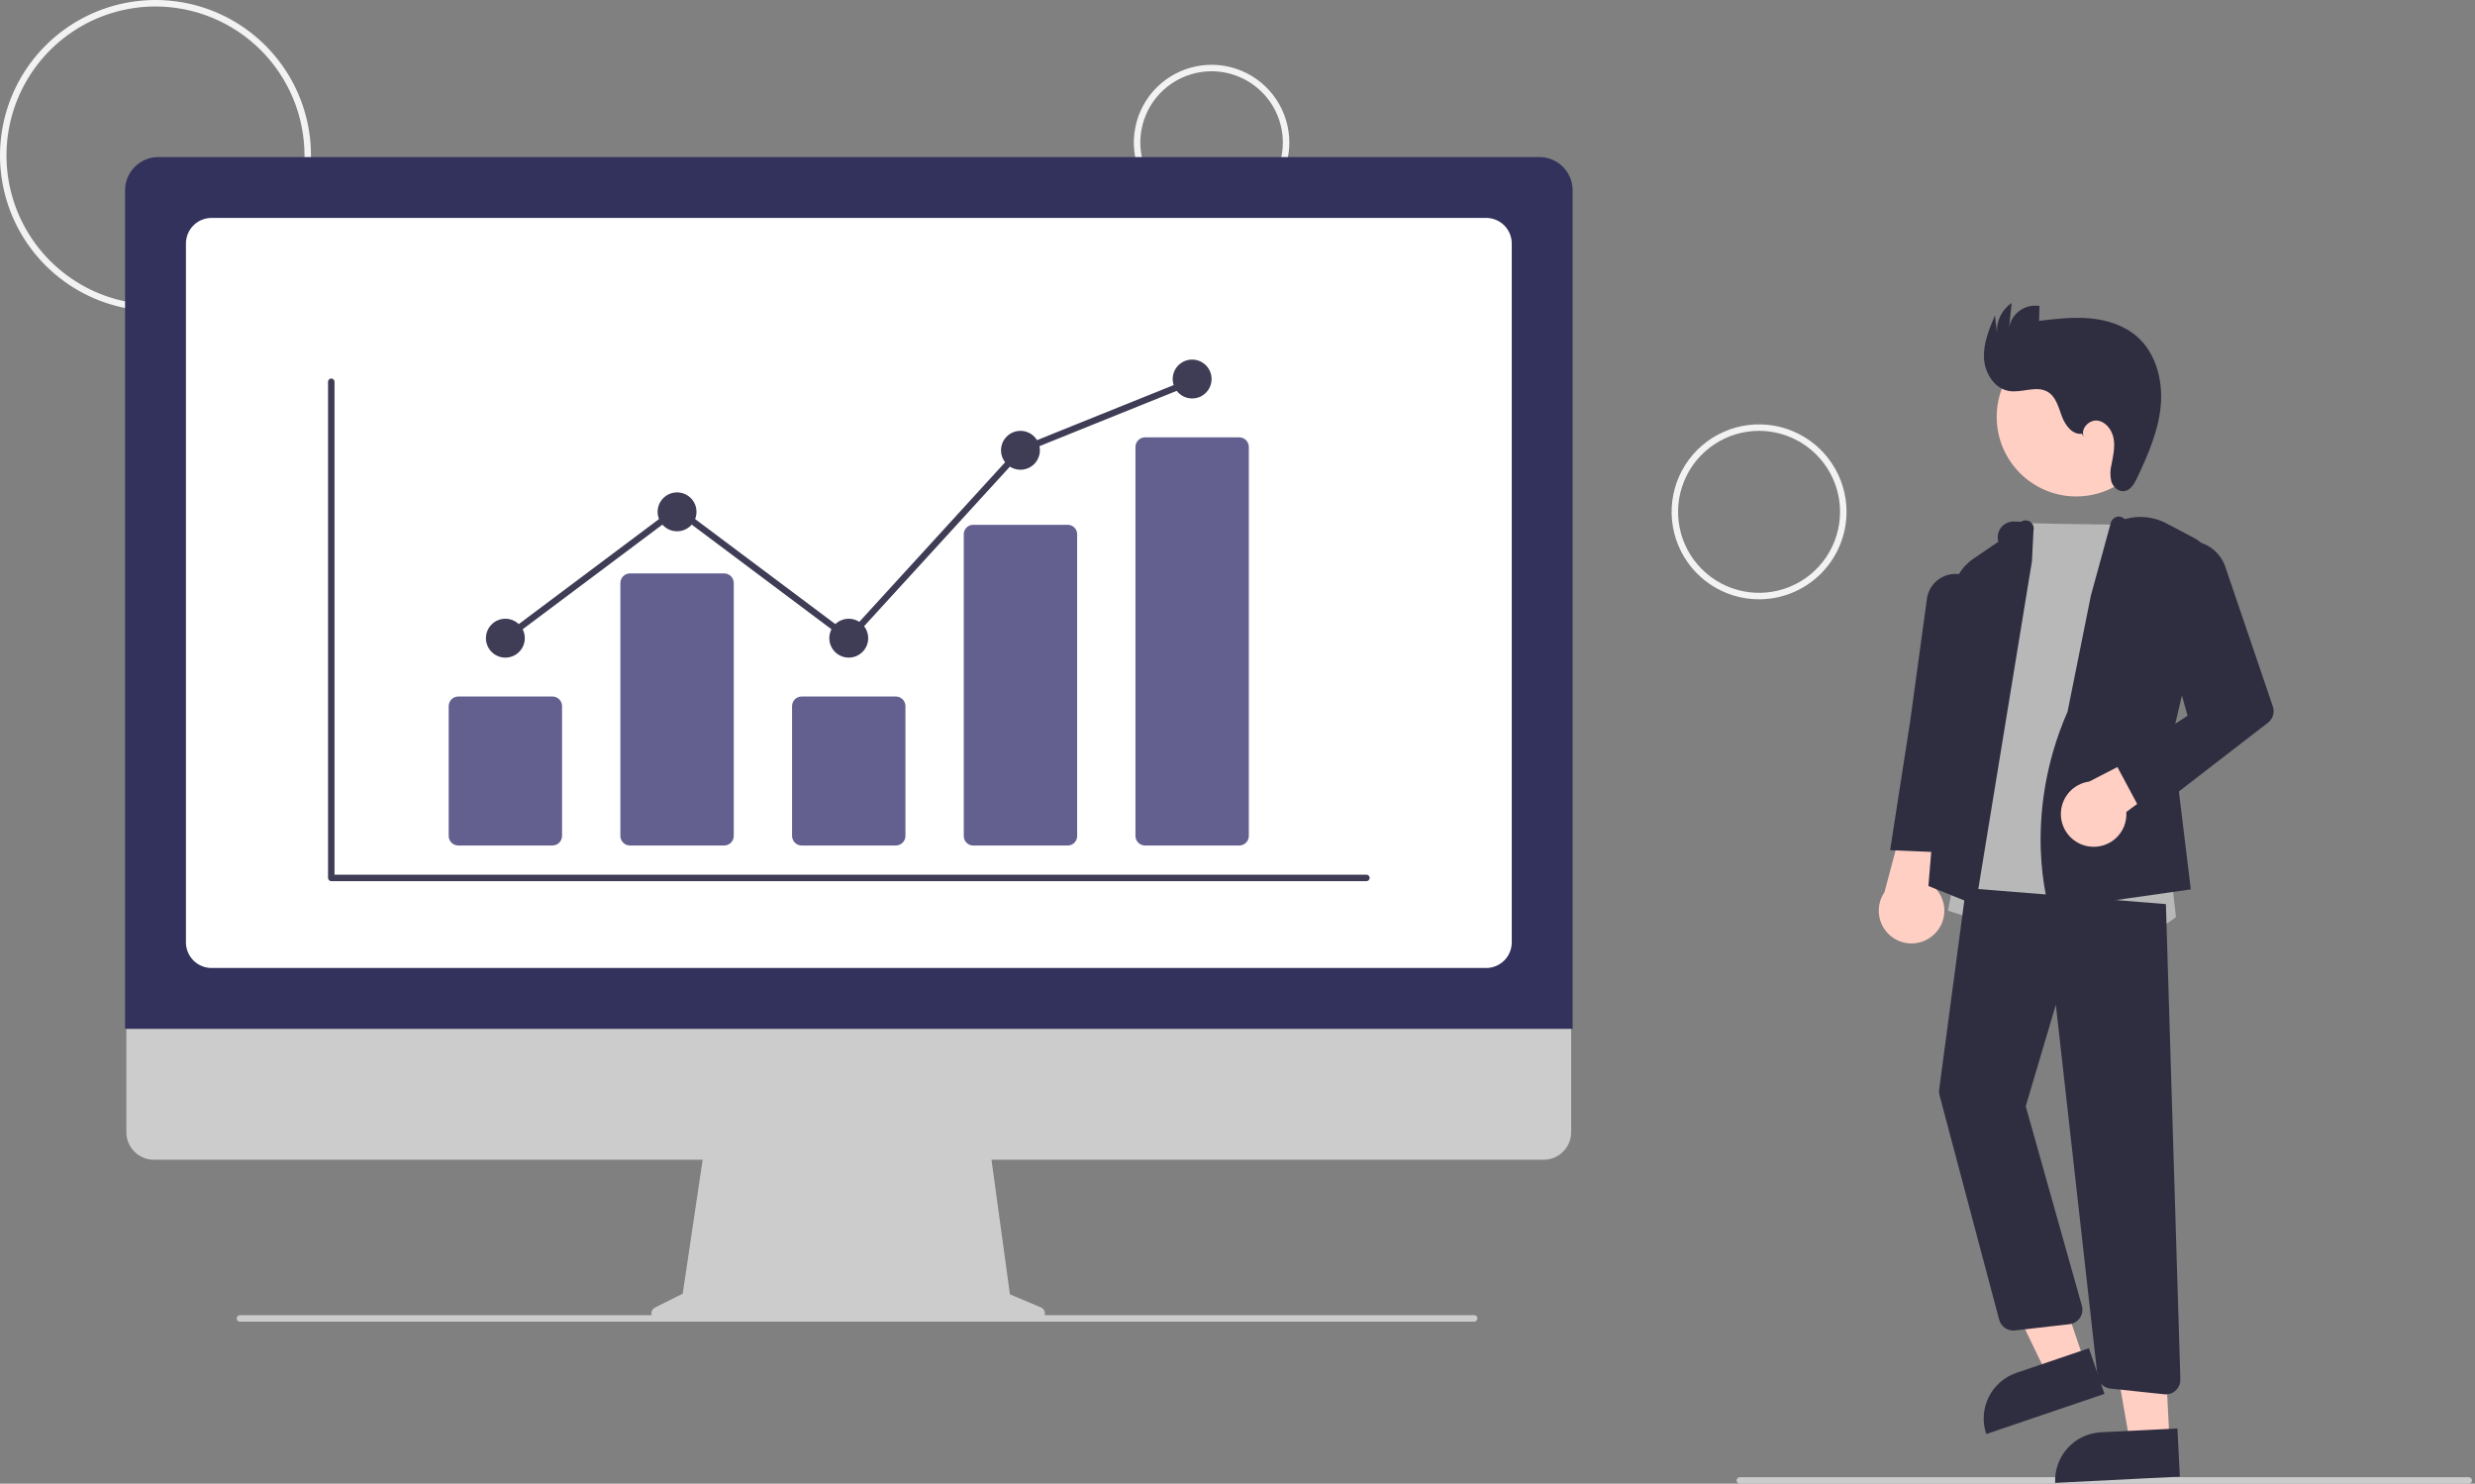 <svg width="764" height="458" viewBox="0 0 764 458" fill="none" xmlns="http://www.w3.org/2000/svg">
<rect x="0" y="0" width="764" height="458" fill="#808080" stroke="none"/>
<g clip-path="url(#clip0)">
<path d="M640.917 153.247C654.482 153.247 665.478 142.251 665.478 128.686C665.478 115.121 654.482 104.125 640.917 104.125C627.352 104.125 616.356 115.121 616.356 128.686C616.356 142.251 627.352 153.247 640.917 153.247Z" fill="#FFCFC4"/>
<path d="M643.465 420.343L631.857 424.285L611.124 381.386L628.257 375.567L643.465 420.343Z" fill="#FFCFC4"/>
<path d="M669.694 444.575L657.45 445.19L649.249 398.255L667.321 397.346L669.694 444.575Z" fill="#FFCFC4"/>
<path d="M596.829 288.63C597.927 287.652 598.797 286.446 599.378 285.096C599.96 283.745 600.238 282.284 600.193 280.815C600.149 279.345 599.782 277.904 599.12 276.591C598.458 275.278 597.516 274.127 596.361 273.218L608.035 239.444L590.044 244.041L581.716 275.409C580.317 277.451 579.716 279.935 580.027 282.391C580.337 284.846 581.537 287.102 583.4 288.732C585.263 290.362 587.659 291.251 590.134 291.233C592.609 291.214 594.991 290.288 596.829 288.63Z" fill="#FFCFC4"/>
<path d="M48 96C38.507 96 29.226 93.185 21.333 87.91C13.439 82.636 7.287 75.14 3.654 66.369C0.021 57.598 -0.93 47.947 0.922 38.636C2.774 29.325 7.346 20.772 14.059 14.059C20.772 7.346 29.325 2.774 38.636 0.922C47.947 -0.93 57.598 0.021 66.369 3.654C75.14 7.287 82.636 13.439 87.91 21.333C93.185 29.226 96 38.507 96 48C95.986 60.726 90.924 72.927 81.925 81.925C72.927 90.924 60.726 95.986 48 96ZM48 2C38.902 2 30.008 4.698 22.444 9.752C14.879 14.807 8.983 21.991 5.502 30.397C2.02 38.802 1.109 48.051 2.884 56.974C4.659 65.897 9.04 74.094 15.473 80.527C21.906 86.96 30.103 91.341 39.026 93.116C47.949 94.891 57.198 93.98 65.603 90.498C74.009 87.017 81.193 81.121 86.248 73.556C91.302 65.992 94 57.098 94 48C93.986 35.804 89.135 24.112 80.512 15.488C71.888 6.865 60.196 2.014 48 2V2Z" fill="#F2F2F2"/>
<path d="M374 68C369.253 68 364.613 66.592 360.666 63.955C356.719 61.318 353.643 57.57 351.827 53.184C350.01 48.799 349.535 43.973 350.461 39.318C351.387 34.662 353.673 30.386 357.029 27.029C360.386 23.673 364.662 21.387 369.318 20.461C373.973 19.535 378.799 20.01 383.184 21.827C387.57 23.643 391.318 26.72 393.955 30.666C396.592 34.613 398 39.253 398 44C397.993 50.363 395.462 56.463 390.963 60.963C386.463 65.462 380.363 67.993 374 68V68ZM374 22C369.649 22 365.395 23.29 361.777 25.708C358.16 28.125 355.34 31.561 353.675 35.581C352.01 39.601 351.574 44.024 352.423 48.292C353.272 52.56 355.367 56.48 358.444 59.556C361.52 62.633 365.44 64.728 369.708 65.577C373.976 66.426 378.399 65.99 382.419 64.325C386.439 62.66 389.875 59.84 392.292 56.222C394.71 52.605 396 48.351 396 44C395.993 38.167 393.673 32.575 389.549 28.451C385.425 24.327 379.833 22.007 374 22Z" fill="#F2F2F2"/>
<path d="M543 185C537.66 185 532.44 183.416 528 180.45C523.559 177.483 520.099 173.266 518.055 168.332C516.012 163.399 515.477 157.97 516.519 152.733C517.561 147.495 520.132 142.684 523.908 138.908C527.684 135.132 532.495 132.561 537.733 131.519C542.97 130.477 548.399 131.012 553.332 133.055C558.266 135.099 562.483 138.559 565.45 143C568.416 147.44 570 152.66 570 158C569.992 165.158 567.145 172.021 562.083 177.083C557.021 182.145 550.158 184.992 543 185V185ZM543 133C538.055 133 533.222 134.466 529.111 137.213C525 139.96 521.795 143.865 519.903 148.433C518.011 153.001 517.516 158.028 518.48 162.877C519.445 167.727 521.826 172.181 525.322 175.678C528.819 179.174 533.273 181.555 538.123 182.52C542.972 183.484 547.999 182.989 552.567 181.097C557.135 179.205 561.04 176 563.787 171.889C566.534 167.778 568 162.945 568 158C567.993 151.372 565.356 145.017 560.669 140.331C555.983 135.644 549.628 133.007 543 133V133Z" fill="#F2F2F2"/>
<path d="M762.057 458H537.057C536.792 458 536.537 457.895 536.35 457.707C536.162 457.52 536.057 457.265 536.057 457C536.057 456.735 536.162 456.48 536.35 456.293C536.537 456.105 536.792 456 537.057 456H762.057C762.322 456 762.577 456.105 762.764 456.293C762.952 456.48 763.057 456.735 763.057 457C763.057 457.265 762.952 457.52 762.764 457.707C762.577 457.895 762.322 458 762.057 458Z" fill="#CCCCCC"/>
<path d="M622.439 423.785L644.826 416.181L649.614 430.277L613.13 442.669C612.502 440.818 612.244 438.861 612.371 436.91C612.499 434.959 613.009 433.053 613.874 431.299C614.738 429.546 615.939 427.98 617.409 426.69C618.878 425.401 620.588 424.414 622.439 423.785V423.785Z" fill="#2F2E41"/>
<path d="M648.528 442.131L672.142 440.944L672.889 455.812L634.407 457.746C634.309 455.794 634.596 453.841 635.253 452C635.91 450.158 636.922 448.464 638.234 447.014C639.545 445.564 641.129 444.387 642.895 443.549C644.661 442.711 646.576 442.229 648.528 442.131V442.131Z" fill="#2F2E41"/>
<path d="M647.217 289.719C626.541 289.719 603.132 281.73 601.715 281.239L601.305 281.097L624.629 161.413L625.059 161.431C634.302 161.806 659.528 161.998 659.782 162L660.234 162.003L669.957 267.622L671.695 283.071L671.482 283.243C665.534 288.052 656.661 289.719 647.217 289.719Z" fill="#B8B8B8"/>
<path d="M668.55 430.424C668.391 430.424 668.233 430.415 668.076 430.398L651.455 428.639C650.434 428.536 649.479 428.084 648.751 427.361C648.023 426.637 647.566 425.686 647.457 424.665L634.612 310.155L625.318 341.49L642.647 403.073C642.823 403.7 642.861 404.358 642.758 405.002C642.656 405.645 642.414 406.259 642.051 406.8C641.688 407.341 641.212 407.796 640.656 408.135C640.099 408.474 639.476 408.688 638.829 408.763L621.981 410.699C620.908 410.818 619.828 410.549 618.936 409.941C618.044 409.333 617.399 408.426 617.118 407.384L598.709 338.081C598.557 337.511 598.52 336.917 598.598 336.333L606.872 274.134L668.586 279.083L673.048 425.786C673.066 426.388 672.964 426.988 672.746 427.55C672.528 428.112 672.2 428.624 671.78 429.057C671.361 429.489 670.859 429.833 670.304 430.068C669.749 430.303 669.152 430.424 668.55 430.424V430.424Z" fill="#2F2E41"/>
<path d="M609.864 279.375L595.275 273.499L602.711 183.555C602.89 181.338 603.565 179.189 604.685 177.267C605.806 175.345 607.344 173.7 609.185 172.452L616.862 167.227C616.645 166.488 616.606 165.709 616.749 164.952C616.891 164.195 617.211 163.483 617.682 162.874C618.153 162.265 618.762 161.777 619.459 161.449C620.155 161.121 620.92 160.963 621.689 160.987L623.888 161.058C624.306 160.776 624.799 160.627 625.304 160.631C625.808 160.635 626.299 160.791 626.713 161.078C627.127 161.366 627.444 161.772 627.623 162.243C627.802 162.715 627.834 163.229 627.715 163.719L627.232 173.248L609.864 279.375Z" fill="#2F2E41"/>
<path d="M602.503 263.251L583.454 262.449L589.625 222.756L594.738 185.408C594.838 184.067 595.241 182.765 595.915 181.602C596.589 180.438 597.517 179.442 598.631 178.687C599.744 177.933 601.014 177.44 602.344 177.245C603.675 177.05 605.033 177.158 606.315 177.562V177.562C608.314 178.189 610.027 179.499 611.156 181.263C612.285 183.027 612.757 185.132 612.49 187.209L607.31 227.676L602.503 263.251Z" fill="#2F2E41"/>
<path d="M632.665 280.751L632.535 280.35C632.447 280.076 623.862 252.539 638.227 219.678L645.43 183.853L651.585 161.358C651.701 160.956 651.908 160.586 652.191 160.278C652.475 159.97 652.826 159.733 653.217 159.585C653.676 159.426 654.172 159.405 654.643 159.526C655.114 159.647 655.539 159.904 655.865 160.265V160.265C660.156 159.006 664.768 159.467 668.725 161.551L677.369 166.105C679.292 167.118 680.824 168.739 681.725 170.716C682.627 172.693 682.847 174.913 682.351 177.028L670.536 227.451L676.279 274.548L632.665 280.751Z" fill="#2F2E41"/>
<path d="M645.245 261.338C646.706 261.496 648.185 261.333 649.576 260.858C650.968 260.384 652.238 259.61 653.298 258.591C654.358 257.573 655.182 256.334 655.711 254.962C656.241 253.591 656.463 252.12 656.363 250.654L683.119 230.833L673.766 226.399L644.915 241.261C642.462 241.593 640.216 242.813 638.603 244.69C636.99 246.567 636.122 248.971 636.162 251.446C636.203 253.921 637.15 256.294 638.824 258.118C640.498 259.941 642.783 261.086 645.245 261.338V261.338Z" fill="#FFCFC4"/>
<path d="M662.019 252.465L652.982 235.596L675.27 220.928L664.394 181.918C663.958 180.357 663.849 178.722 664.074 177.116C664.298 175.51 664.851 173.968 665.699 172.585C666.546 171.203 667.67 170.01 668.999 169.081C670.328 168.152 671.834 167.508 673.423 167.187V167.187C676.232 166.627 679.149 167.106 681.632 168.534C684.114 169.961 685.995 172.242 686.923 174.951L701.598 218.086C701.901 218.975 701.918 219.936 701.647 220.835C701.376 221.734 700.83 222.526 700.087 223.099L662.019 252.465Z" fill="#2F2E41"/>
<path d="M642.655 133.895C639.711 134.278 637.49 131.266 636.46 128.481C635.43 125.697 634.645 122.455 632.085 120.951C628.588 118.896 624.113 121.367 620.114 120.689C615.597 119.923 612.661 115.137 612.431 110.562C612.201 105.987 614.021 101.586 615.808 97.368L616.431 102.61C616.348 100.834 616.722 99.065 617.517 97.474C618.313 95.883 619.503 94.523 620.974 93.524L620.171 101.216C620.342 100.155 620.721 99.138 621.286 98.223C621.851 97.309 622.591 96.515 623.464 95.887C624.336 95.26 625.324 94.81 626.371 94.566C627.418 94.321 628.502 94.285 629.563 94.46L629.436 99.044C634.653 98.423 639.915 97.802 645.147 98.275C650.379 98.747 655.647 100.403 659.613 103.848C665.544 109.002 667.711 117.489 666.983 125.314C666.256 133.138 663.026 140.488 659.66 147.589C658.813 149.375 657.642 151.391 655.678 151.619C653.913 151.823 652.298 150.348 651.75 148.659C651.327 146.925 651.343 145.113 651.797 143.388C652.294 140.75 652.919 138.055 652.453 135.412C651.986 132.769 650.085 130.158 647.421 129.834C644.757 129.51 642.031 132.555 643.312 134.913L642.655 133.895Z" fill="#2F2E41"/>
<path d="M321.31 403.577L311.749 399.551L305.191 351.623H217.851L210.742 399.356L202.188 403.632C201.779 403.837 201.451 404.174 201.257 404.588C201.063 405.003 201.014 405.471 201.12 405.916C201.225 406.361 201.477 406.758 201.836 407.042C202.195 407.326 202.639 407.48 203.096 407.48H320.522C320.991 407.48 321.445 407.318 321.808 407.021C322.171 406.724 322.42 406.311 322.513 405.851C322.606 405.391 322.537 404.914 322.317 404.499C322.098 404.085 321.742 403.759 321.31 403.577V403.577Z" fill="#CCCCCC"/>
<path d="M476.519 358H47.481C45.23 357.995 43.073 357.097 41.483 355.504C39.893 353.91 39 351.751 39 349.5V289H485V349.5C485 351.751 484.107 353.91 482.517 355.504C480.927 357.097 478.77 357.995 476.519 358V358Z" fill="#CCCCCC"/>
<path d="M485.448 317.594H38.608V58.727C38.611 56.01 39.692 53.406 41.613 51.485C43.534 49.564 46.139 48.483 48.855 48.48H475.201C477.918 48.483 480.523 49.564 482.444 51.485C484.365 53.406 485.445 56.01 485.448 58.727V317.594Z" fill="#32325D"/>
<path d="M458.76 298.805H65.296C63.202 298.803 61.194 297.97 59.713 296.489C58.232 295.008 57.399 293 57.397 290.906V75.168C57.399 73.074 58.232 71.066 59.713 69.585C61.194 68.104 63.202 67.271 65.296 67.269H458.76C460.855 67.271 462.863 68.104 464.344 69.585C465.825 71.066 466.658 73.074 466.66 75.168V290.906C466.658 293 465.825 295.008 464.344 296.489C462.863 297.97 460.855 298.803 458.76 298.805Z" fill="white"/>
<path d="M455.057 407.98H74.057C73.792 407.98 73.537 407.875 73.35 407.687C73.162 407.5 73.057 407.246 73.057 406.98C73.057 406.715 73.162 406.461 73.35 406.273C73.537 406.086 73.792 405.98 74.057 405.98H455.057C455.322 405.98 455.577 406.086 455.764 406.273C455.952 406.461 456.057 406.715 456.057 406.98C456.057 407.246 455.952 407.5 455.764 407.687C455.577 407.875 455.322 407.98 455.057 407.98Z" fill="#CCCCCC"/>
<path d="M421.796 272H102.261C101.996 272 101.741 271.895 101.554 271.707C101.366 271.52 101.261 271.265 101.261 271V117.847C101.261 117.581 101.366 117.327 101.554 117.14C101.741 116.952 101.996 116.847 102.261 116.847C102.526 116.847 102.78 116.952 102.968 117.14C103.155 117.327 103.261 117.581 103.261 117.847V270H421.796C422.061 270 422.316 270.105 422.503 270.293C422.691 270.48 422.796 270.735 422.796 271C422.796 271.265 422.691 271.52 422.503 271.707C422.316 271.895 422.061 272 421.796 272Z" fill="#3F3D56"/>
<path d="M170.531 261H141.469C140.682 260.999 139.927 260.686 139.371 260.13C138.814 259.573 138.501 258.819 138.5 258.032V217.968C138.501 217.181 138.814 216.427 139.371 215.87C139.927 215.314 140.682 215.001 141.469 215H170.531C171.318 215.001 172.073 215.314 172.629 215.87C173.186 216.427 173.499 217.181 173.5 217.968V258.032C173.499 258.819 173.186 259.573 172.629 260.13C172.073 260.686 171.318 260.999 170.531 261V261Z" fill="#636090"/>
<path d="M223.531 261H194.469C193.682 260.999 192.927 260.686 192.371 260.13C191.814 259.573 191.501 258.819 191.5 258.032V179.968C191.501 179.181 191.814 178.427 192.371 177.87C192.927 177.314 193.682 177.001 194.469 177H223.531C224.318 177.001 225.073 177.314 225.629 177.87C226.186 178.427 226.499 179.181 226.5 179.968V258.032C226.499 258.819 226.186 259.573 225.629 260.13C225.073 260.686 224.318 260.999 223.531 261V261Z" fill="#636090"/>
<path d="M276.531 261H247.468C246.681 260.999 245.927 260.686 245.37 260.13C244.814 259.573 244.501 258.819 244.5 258.032V217.968C244.501 217.181 244.814 216.427 245.37 215.87C245.927 215.314 246.681 215.001 247.468 215H276.531C277.318 215.001 278.073 215.314 278.629 215.87C279.186 216.427 279.499 217.181 279.5 217.968V258.032C279.499 258.819 279.186 259.573 278.629 260.13C278.073 260.686 277.318 260.999 276.531 261V261Z" fill="#636090"/>
<path d="M329.531 261H300.468C299.699 261.017 298.955 260.728 298.399 260.196C297.842 259.665 297.519 258.935 297.5 258.166V164.834C297.519 164.065 297.842 163.335 298.399 162.804C298.955 162.272 299.699 161.983 300.468 162H329.531C330.301 161.983 331.045 162.272 331.601 162.804C332.158 163.335 332.481 164.065 332.5 164.834V258.166C332.481 258.935 332.158 259.665 331.601 260.196C331.045 260.728 330.301 261.017 329.531 261V261Z" fill="#636090"/>
<path d="M382.531 261H353.468C352.681 260.999 351.927 260.686 351.37 260.13C350.814 259.573 350.501 258.819 350.5 258.032V137.968C350.501 137.181 350.814 136.427 351.37 135.87C351.927 135.314 352.681 135.001 353.468 135H382.531C383.318 135.001 384.073 135.314 384.629 135.87C385.186 136.427 385.499 137.181 385.5 137.968V258.032C385.499 258.819 385.186 259.573 384.629 260.13C384.073 260.686 383.318 260.999 382.531 261V261Z" fill="#636090"/>
<path d="M156 203C159.314 203 162 200.314 162 197C162 193.686 159.314 191 156 191C152.686 191 150 193.686 150 197C150 200.314 152.686 203 156 203Z" fill="#3F3D56"/>
<path d="M209 164C212.314 164 215 161.314 215 158C215 154.686 212.314 152 209 152C205.686 152 203 154.686 203 158C203 161.314 205.686 164 209 164Z" fill="#3F3D56"/>
<path d="M262 203C265.314 203 268 200.314 268 197C268 193.686 265.314 191 262 191C258.686 191 256 193.686 256 197C256 200.314 258.686 203 262 203Z" fill="#3F3D56"/>
<path d="M315 145C318.314 145 321 142.314 321 139C321 135.686 318.314 133 315 133C311.686 133 309 135.686 309 139C309 142.314 311.686 145 315 145Z" fill="#3F3D56"/>
<path d="M368 123C371.314 123 374 120.314 374 117C374 113.686 371.314 111 368 111C364.686 111 362 113.686 362 117C362 120.314 364.686 123 368 123Z" fill="#3F3D56"/>
<path d="M262.126 198.344L209 158.552L156.6 197.8L155.4 196.2L209 156.053L261.874 195.656L314.415 138.158L314.626 138.072L367.626 116.718L368.374 118.573L315.585 139.842L262.126 198.344Z" fill="#3F3D56"/>
</g>
<defs>
<clipPath id="clip0">
<rect width="763.057" height="458" fill="white"/>
</clipPath>
</defs>
</svg>
